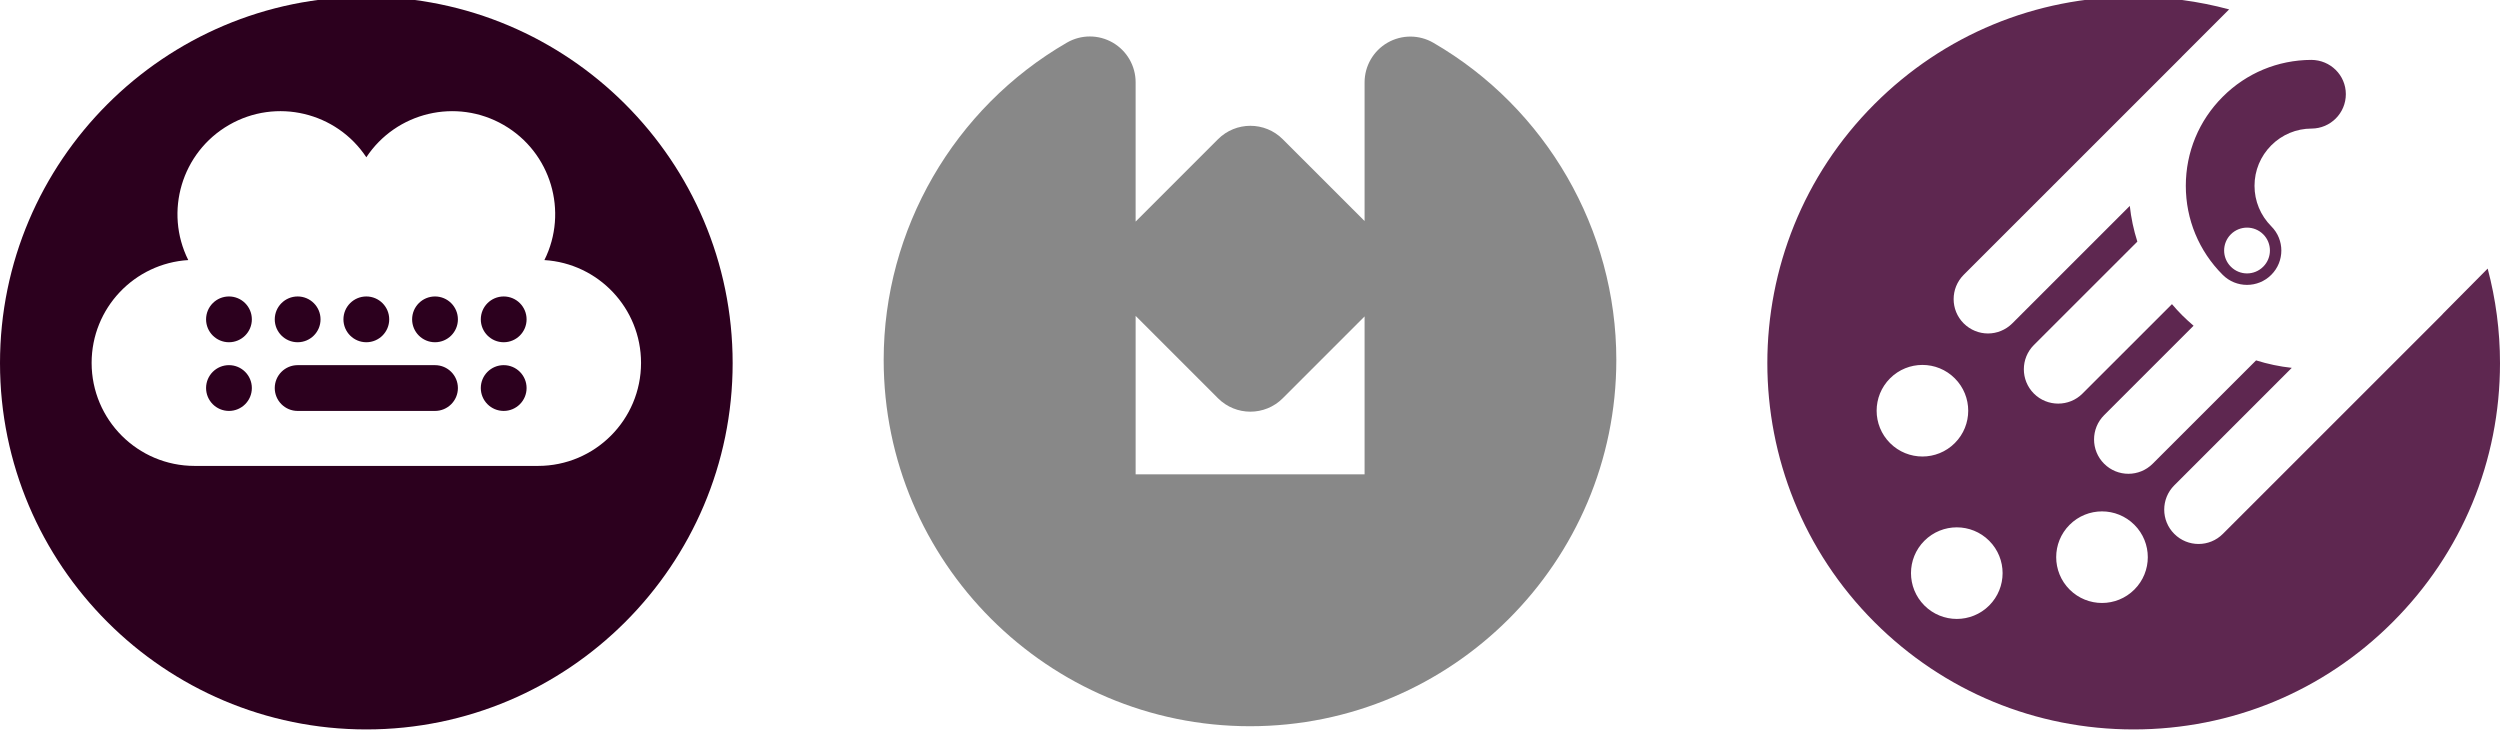 <?xml version="1.0" encoding="utf-8"?>
<!-- Generator: Adobe Illustrator 17.0.2, SVG Export Plug-In . SVG Version: 6.00 Build 0)  -->
<!DOCTYPE svg PUBLIC "-//W3C//DTD SVG 1.1//EN" "http://www.w3.org/Graphics/SVG/1.1/DTD/svg11.dtd">
<svg version="1.1" id="Layer_1" xmlns="http://www.w3.org/2000/svg" xmlns:xlink="http://www.w3.org/1999/xlink" x="0px" y="0px"
	 width="389px" height="114px" viewBox="0 0 389 114" enable-background="new 0 0 389 114" xml:space="preserve">
<g id="BK">
</g>
<g id="Comp">
	<path fill="#5E2750" d="M359.648,9.319c-5.21,0.02-10.109,2.051-13.794,5.742c-3.703,3.698-5.742,8.619-5.742,13.851
		s2.039,10.153,5.74,13.851c1.045,1.046,2.41,1.566,3.78,1.566c1.368,0,2.734-0.52,3.778-1.566c2.089-2.085,2.089-5.467,0-7.55
		c-1.679-1.69-2.608-3.929-2.608-6.301c0-2.38,0.929-4.611,2.61-6.299c1.675-1.672,3.9-2.605,6.272-2.607
		c2.95-0.012,5.334-2.415,5.328-5.364C365.003,11.692,362.614,9.339,359.648,9.319z M352.159,36.461c1.389,1.39,1.389,3.649,0,5.034
		c-1.392,1.398-3.649,1.398-5.042,0c-1.39-1.385-1.39-3.644,0-5.034C348.51,35.07,350.767,35.07,352.159,36.461z M380.193,48.739
		c-0.089,0.101-0.179,0.21-0.278,0.304l-34.039,34.03c-1.04,1.046-2.41,1.569-3.779,1.569c-1.367,0-2.734-0.522-3.778-1.569
		c-2.089-2.083-2.089-5.467,0-7.556l18.281-18.28c-1.9-0.203-3.76-0.601-5.555-1.162l-16.088,16.08
		c-1.043,1.044-2.412,1.566-3.78,1.566s-2.735-0.522-3.778-1.566c-2.086-2.085-2.086-5.467,0-7.553l13.921-13.916
		c-0.606-0.522-1.196-1.057-1.767-1.623c-0.564-0.559-1.09-1.148-1.596-1.739L324.034,61.24c-1.042,1.047-2.408,1.561-3.78,1.561
		c-1.364,0-2.733-0.514-3.78-1.561c-2.085-2.088-2.085-5.475,0-7.558l16.097-16.088c-0.579-1.821-0.971-3.674-1.175-5.554
		l-18.285,18.28c-1.042,1.039-2.41,1.569-3.778,1.569c-1.37,0-2.736-0.53-3.781-1.569c-2.087-2.083-2.087-5.467,0-7.558
		l33.813-33.801c0.063-0.065,0.122-0.134,0.186-0.198l7.302-7.301c-4.789-1.284-9.775-1.962-14.867-1.962
		c-15.229,0-29.546,5.925-40.317,16.697c-22.228,22.223-22.228,58.383-0.001,80.606c10.772,10.772,25.089,16.697,40.318,16.697
		s29.547-5.925,40.312-16.697C383.071,86.044,389,71.727,389,56.5c0-5.032-0.663-9.965-1.917-14.708L380.193,48.739z M294.092,58.87
		c2.783-2.783,7.295-2.783,10.075,0c2.784,2.783,2.784,7.293,0,10.076c-2.781,2.783-7.292,2.783-10.075,0
		C291.308,66.163,291.308,61.653,294.092,58.87z M309.517,94.218c-2.783,2.783-7.294,2.783-10.079,0
		c-2.781-2.783-2.786-7.293-0.002-10.076c2.787-2.783,7.298-2.783,10.081,0C312.3,86.925,312.3,91.435,309.517,94.218z
		 M332.11,91.734c-2.783,2.785-7.292,2.785-10.08,0c-2.779-2.781-2.783-7.293,0-10.074c2.788-2.785,7.296-2.783,10.081,0
		C334.894,84.441,334.894,88.953,332.11,91.734z"/>
	<path fill="#888888" d="M189.521,61.97c1.393,1.392,3.214,2.086,5.038,2.086c1.823,0,3.646-0.695,5.036-2.086l12.734-12.734v24.566
		h-35.625v-24.65L189.521,61.97z M223.025,6.652c-2.205-1.277-4.923-1.279-7.129-0.007s-3.567,3.626-3.567,6.173v21.576
		l-12.734-12.732c-2.78-2.782-7.29-2.782-10.074,0L176.703,34.48V12.801c0-2.547-1.359-4.899-3.564-6.173
		c-2.205-1.271-4.922-1.271-7.126,0.004C148.428,16.801,137.5,35.716,137.5,55.996c0,31.431,25.572,57.004,57.001,57.004
		S251.5,87.427,251.5,55.996C251.5,35.735,240.59,16.827,223.025,6.652"/>
	<path fill="#2C001E" d="M57-0.5C25.57-0.5,0,25.07,0,56.499S25.57,113.5,57,113.5s57-25.572,57-57.001S88.43-0.5,57-0.5z
		 M83.715,72.496H30.287c-8.854,0-16.031-7.177-16.031-16.029c0-8.522,6.647-15.484,15.037-15.999
		c-3.75-7.522-1.043-16.761,6.336-21.022c7.379-4.259,16.732-1.985,21.372,5.025c4.641-7.009,13.993-9.283,21.373-5.023
		c7.378,4.26,10.084,13.498,6.334,21.021c8.392,0.515,15.037,7.477,15.037,15.999C99.745,65.32,92.568,72.496,83.715,72.496z
		 M39.188,49.691c0,1.968-1.595,3.562-3.562,3.562s-3.562-1.595-3.562-3.562s1.595-3.562,3.562-3.562
		C37.593,46.128,39.188,47.724,39.188,49.691z M49.876,49.691c0,1.968-1.595,3.562-3.562,3.562c-1.968,0-3.562-1.595-3.562-3.562
		s1.595-3.562,3.562-3.562S49.876,47.724,49.876,49.691z M60.562,49.691c0,1.968-1.595,3.562-3.562,3.562s-3.562-1.595-3.562-3.562
		s1.595-3.562,3.562-3.562S60.562,47.724,60.562,49.691z M71.25,49.691c0,1.968-1.595,3.562-3.563,3.562
		c-1.967,0-3.562-1.595-3.562-3.562s1.596-3.562,3.562-3.562C69.655,46.128,71.25,47.724,71.25,49.691z M81.937,49.691
		c0,1.968-1.595,3.562-3.563,3.562c-1.967,0-3.562-1.595-3.562-3.562s1.596-3.562,3.562-3.562
		C80.343,46.128,81.937,47.724,81.937,49.691z M39.188,60.379c0,1.967-1.595,3.562-3.562,3.562s-3.562-1.596-3.562-3.562
		c0-1.968,1.595-3.562,3.562-3.562C37.593,56.816,39.188,58.411,39.188,60.379z M46.313,63.941c-1.968,0-3.562-1.596-3.562-3.562
		c0-1.968,1.595-3.562,3.562-3.562h21.374c1.969,0,3.563,1.595,3.563,3.562s-1.595,3.562-3.563,3.562H46.313z M81.937,60.379
		c0,1.967-1.595,3.562-3.563,3.562c-1.967,0-3.562-1.596-3.562-3.562c0-1.968,1.596-3.562,3.562-3.562
		C80.343,56.816,81.937,58.411,81.937,60.379z"/>
</g>
<g id="Grid" display="none">
</g>
</svg>

